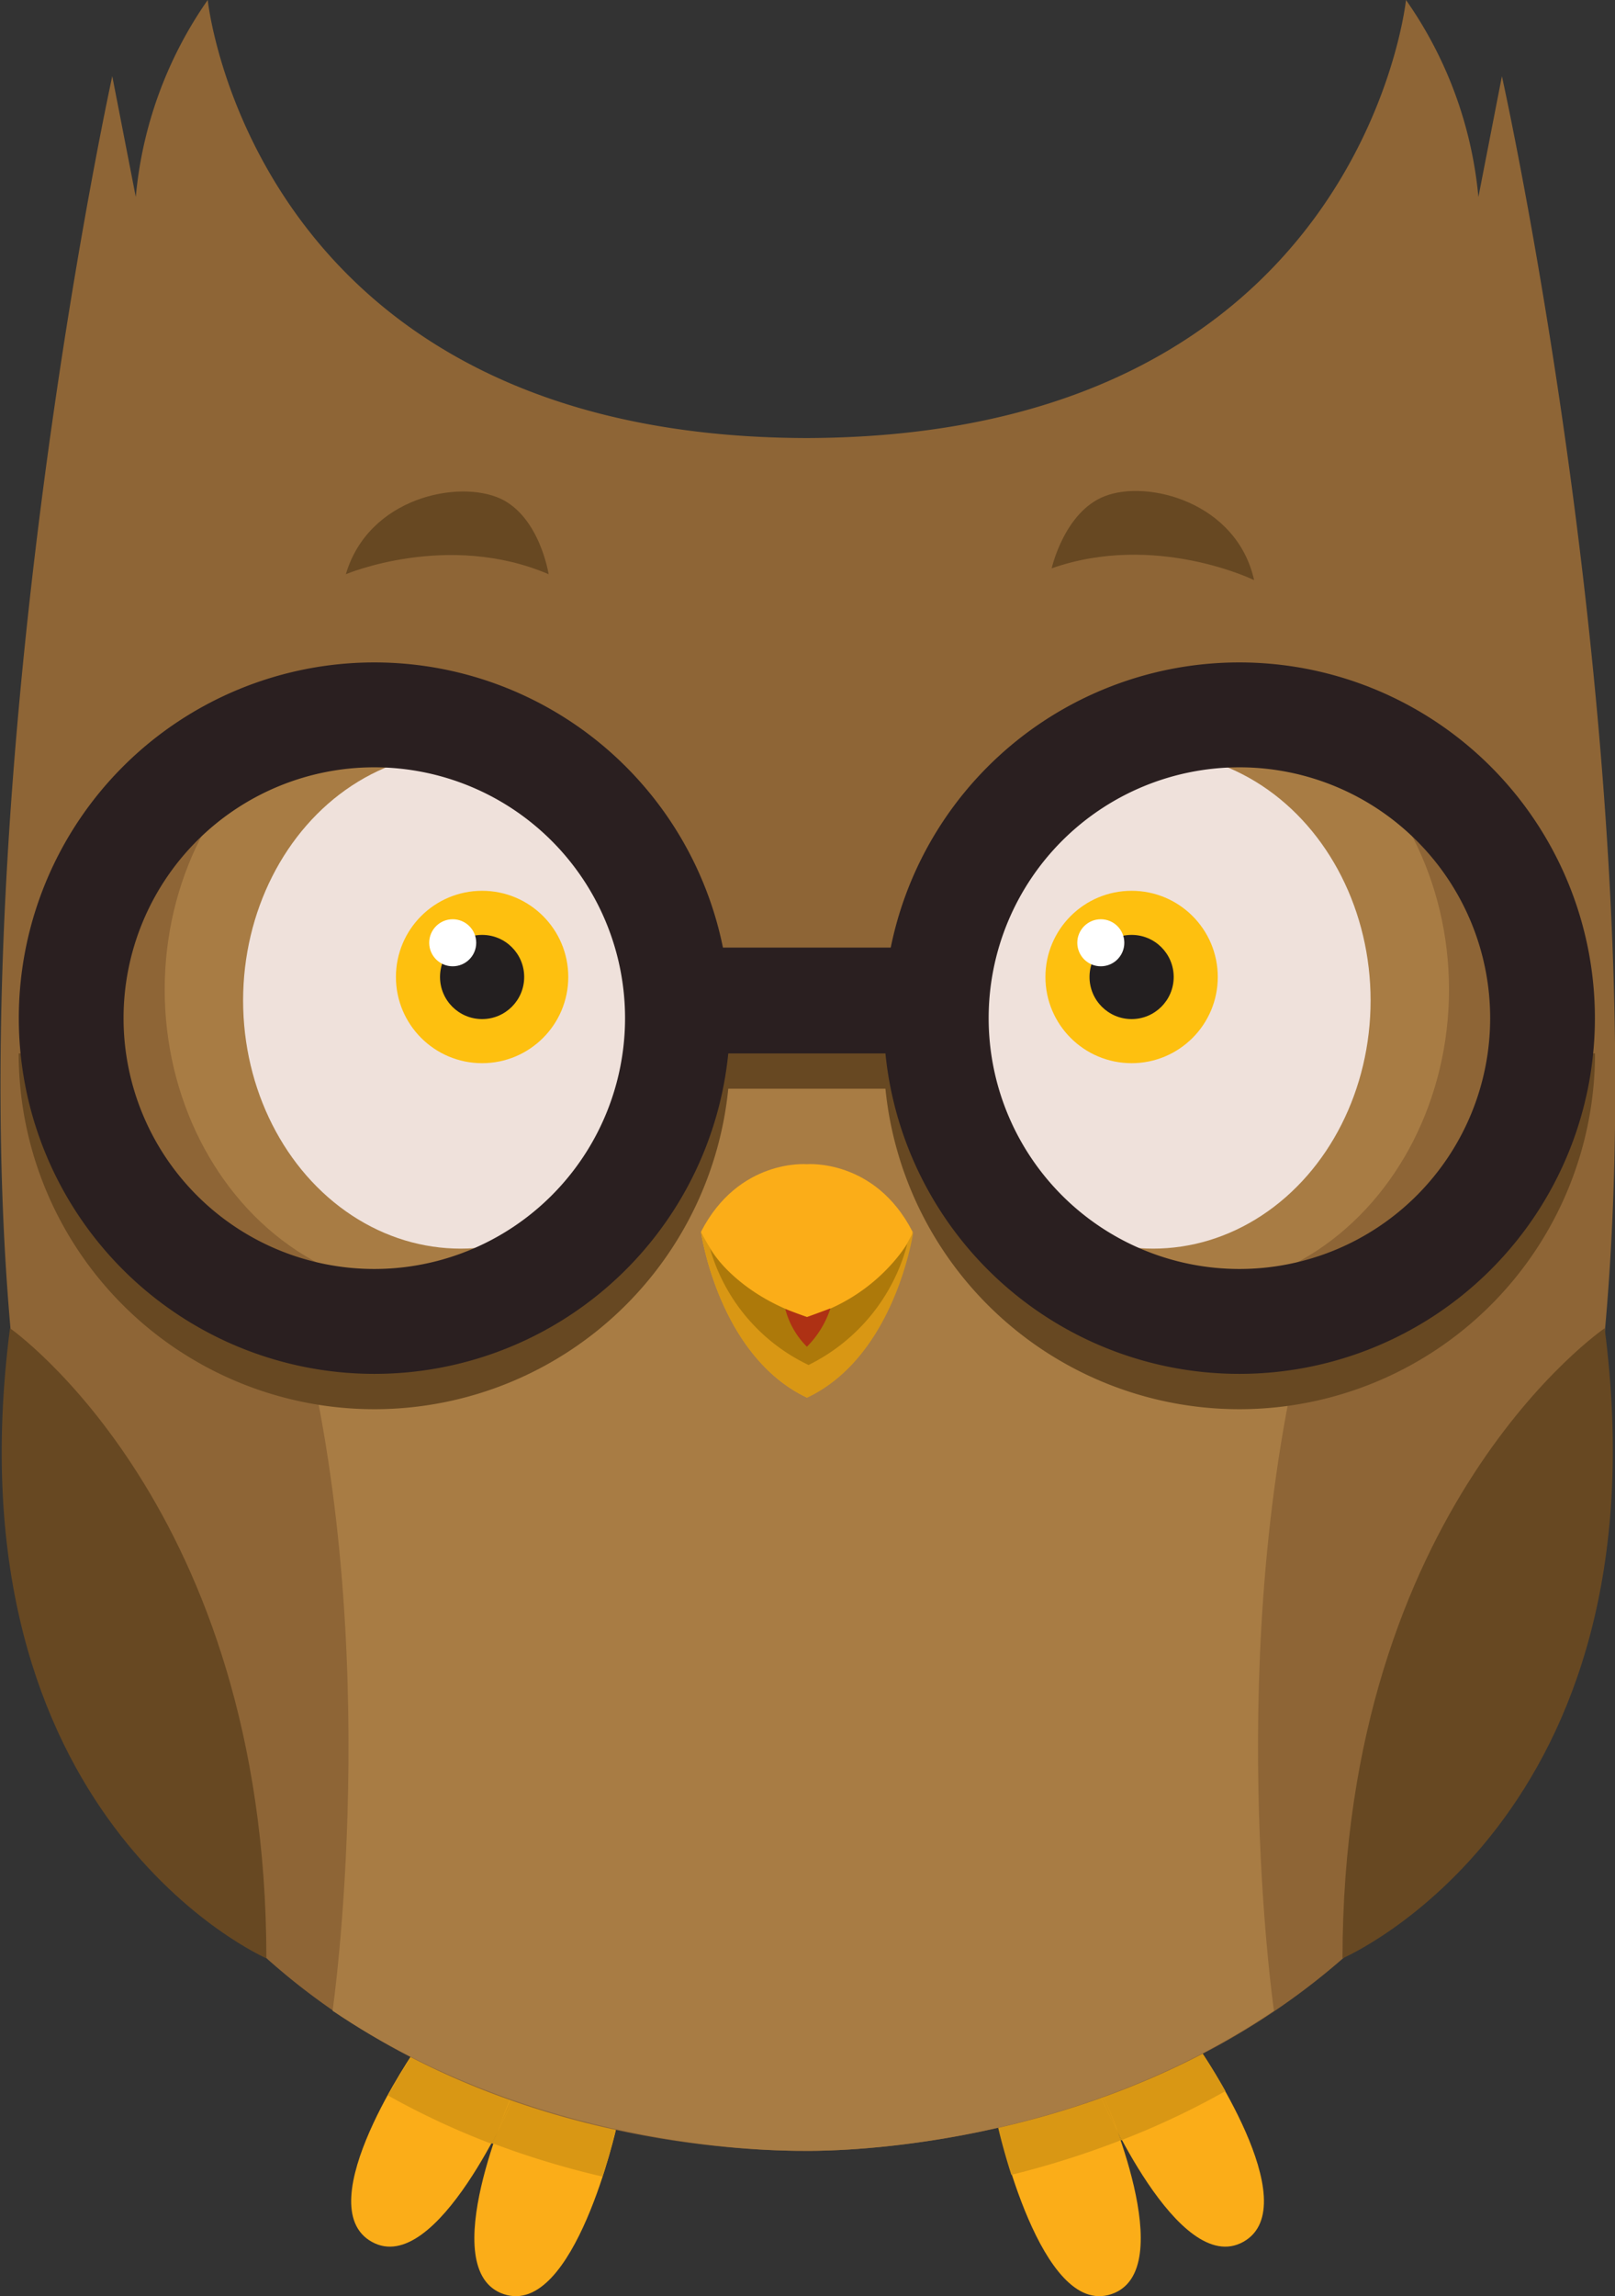<svg xmlns="http://www.w3.org/2000/svg" viewBox="0 0 137.38 195.26"><rect x="0" y="0" width="137.38" height="195.26" fill="#333333" stroke="none"/><defs><style>.cls-1{fill:#fbad18;}.cls-2{fill:#d99714;}.cls-3{fill:#8e6536;}.cls-4{fill:#a87c44;}.cls-5{fill:#674822;}.cls-6{fill:#efe1db;}.cls-7{fill:#fec00f;}.cls-8{fill:#231f20;}.cls-9{fill:#fff;}.cls-10{fill:#2a1f20;}.cls-11{fill:#ad790a;}.cls-12{fill:#ae3114;}</style></defs><title>Asset 3</title><g id="Layer_2" data-name="Layer 2"><g id="owl"><path class="cls-1" d="M52.47,180.79s-3.61,16.3-9.61,14.3.65-16.84.65-16.84Z"/><path class="cls-1" d="M43.72,178.37s-6.56,15.35-12.09,12.27,3.76-16.43,3.76-16.43Z"/><path class="cls-1" d="M84.92,180.79s3.61,16.3,9.61,14.3-.65-16.84-.65-16.84Z"/><path class="cls-1" d="M93.67,178.37s6.56,15.35,12.09,12.27S102,174.22,102,174.22Z"/><path class="cls-2" d="M41.81,182.25l.16.06q.18-.53.35-1Z"/><path class="cls-2" d="M95.34,182l.11,0-.37-.7Z"/><path class="cls-2" d="M43.51,178.25v0l.21.11s-.53,1.23-1.41,2.92q-.17.48-.35,1a73.45,73.45,0,0,0,9.29,2.81c.79-2.42,1.21-4.32,1.21-4.32Z"/><path class="cls-2" d="M43.51,178.27l-8.12-4s-1.14,1.65-2.39,3.92a65.29,65.29,0,0,0,8.81,4.11l.51-.95C42.93,179.56,43.46,178.36,43.51,178.27Z"/><path class="cls-2" d="M43.72,178.37l-.21-.11c0,.1-.57,1.3-1.19,3C43.19,179.61,43.72,178.37,43.72,178.37Z"/><path class="cls-2" d="M93.67,178.37l.21-.11v0l-9,2.54s.4,1.8,1.15,4.14A75.57,75.57,0,0,0,95.34,182l-.26-.74C94.2,179.61,93.67,178.37,93.67,178.37Z"/><path class="cls-2" d="M93.89,178.27c0,.1.57,1.3,1.19,3l.37.7a67,67,0,0,0,8.79-4.15c-1.18-2.12-2.23-3.63-2.23-3.63Z"/><path class="cls-2" d="M95.08,181.3c-.62-1.73-1.15-2.93-1.19-3l-.21.11S94.2,179.61,95.08,181.3Z"/><path class="cls-3" d="M127.76,6.48l-2,10.27A34.67,34.67,0,0,0,119.6,0s-3.82,37.14-51,37.25C21.5,37.14,17.67,0,17.67,0a34.67,34.67,0,0,0-6.12,16.75l-2-10.27s-17.2,78.4-5.33,127.77c11.7,48.67,59.33,48.6,64.25,48.66h.42c4.93-.06,52.5-.83,64.26-48.66C145.22,84.95,127.76,6.48,127.76,6.48Z"/><path class="cls-4" d="M68.07,86.08H59l-16.25,23.7-17.25,2.46c7.25,28,2.79,58.75,2.79,58.75,17.12,11.56,36.49,11.87,39.54,11.91h1c3,0,22.43-.35,39.54-11.91,0,0-4.46-30.75,2.79-58.75l-17.25-2.46L77.68,86.08h-9"/><path class="cls-1" d="M68.63,99s-5.79-.5-9,5.75c0,0,1.5,10.51,9,14.09,7.54-3.58,9-14.09,9-14.09C74.43,98.5,68.63,99,68.63,99Z"/><path class="cls-5" d="M136.5,112.95s-22.28,15.19-22.3,53.58C114.2,166.53,141.88,154.7,136.5,112.95Z"/><path class="cls-5" d="M.85,112.95s21.79,15.19,21.81,53.58C22.66,166.53-4.53,154.7.85,112.95Z"/><rect class="cls-5" x="59.18" y="83.58" width="19" height="9"/><path class="cls-2" d="M68.63,118.84c-7.54-3.58-9-14.09-9-14.09a15.28,15.28,0,0,0,9,7.75h.06a15.28,15.28,0,0,0,9-7.75s-1.5,10.51-9,14.09Z"/><path class="cls-5" d="M1.59,89.58a30.25,30.25,0,1,0,60.51,0H53.17a21.33,21.33,0,1,1-42.65,0Z"/><path class="cls-5" d="M126.75,89.58a21.33,21.33,0,1,1-42.65,0H75.17a30.25,30.25,0,1,0,60.51,0Z"/><ellipse class="cls-4" cx="100.79" cy="84.15" rx="22.47" ry="25.63"/><ellipse class="cls-6" cx="98.09" cy="85.08" rx="18.5" ry="21.1"/><circle class="cls-7" cx="96.26" cy="83.08" r="7.33"/><circle class="cls-8" cx="96.26" cy="83.08" r="3.58"/><circle class="cls-9" cx="93.64" cy="80.17" r="2"/><path class="cls-10" d="M75.17,86.58a30.25,30.25,0,1,0,30.25-30.25A30.25,30.25,0,0,0,75.17,86.58Zm8.93,0a21.33,21.33,0,1,1,21.33,21.33A21.33,21.33,0,0,1,84.1,86.58Z"/><rect class="cls-10" x="59.18" y="80.58" width="19" height="9"/><ellipse class="cls-4" cx="36.48" cy="84.15" rx="22.47" ry="25.63"/><ellipse class="cls-6" cx="39.18" cy="85.08" rx="18.5" ry="21.1"/><circle class="cls-7" cx="41.01" cy="83.08" r="7.33"/><circle class="cls-8" cx="41.01" cy="83.08" r="3.58"/><circle class="cls-9" cx="38.51" cy="80.17" r="2"/><path class="cls-10" d="M31.84,56.33A30.25,30.25,0,1,0,62.1,86.58,30.26,30.26,0,0,0,31.84,56.33Zm0,51.58A21.33,21.33,0,1,1,53.17,86.58,21.33,21.33,0,0,1,31.84,107.91Z"/><path class="cls-11" d="M68.79,116.08a15.77,15.77,0,0,1-8.39-9.9s2.16,3.86,8.24,5.81h.05a15.41,15.41,0,0,0,8.49-6.21,16,16,0,0,1-8.39,10.29Z"/><path class="cls-12" d="M68.64,112s-1.49-.54-1.84-.69a7,7,0,0,0,1.84,3.21,8.2,8.2,0,0,0,2-3.26C70.28,111.4,68.64,112,68.64,112Z"/><path class="cls-5" d="M29.42,48.83s8.67-3.67,17.25,0c0,0-.75-4.85-4.08-6.42C39,40.75,31.34,42.31,29.42,48.83Z"/><path class="cls-5" d="M106.68,49.33s-8.41-4.1-17.22-1c0,0,1.07-4.79,4.5-6.13C97.6,40.76,105.2,42.69,106.68,49.33Z"/></g></g></svg>